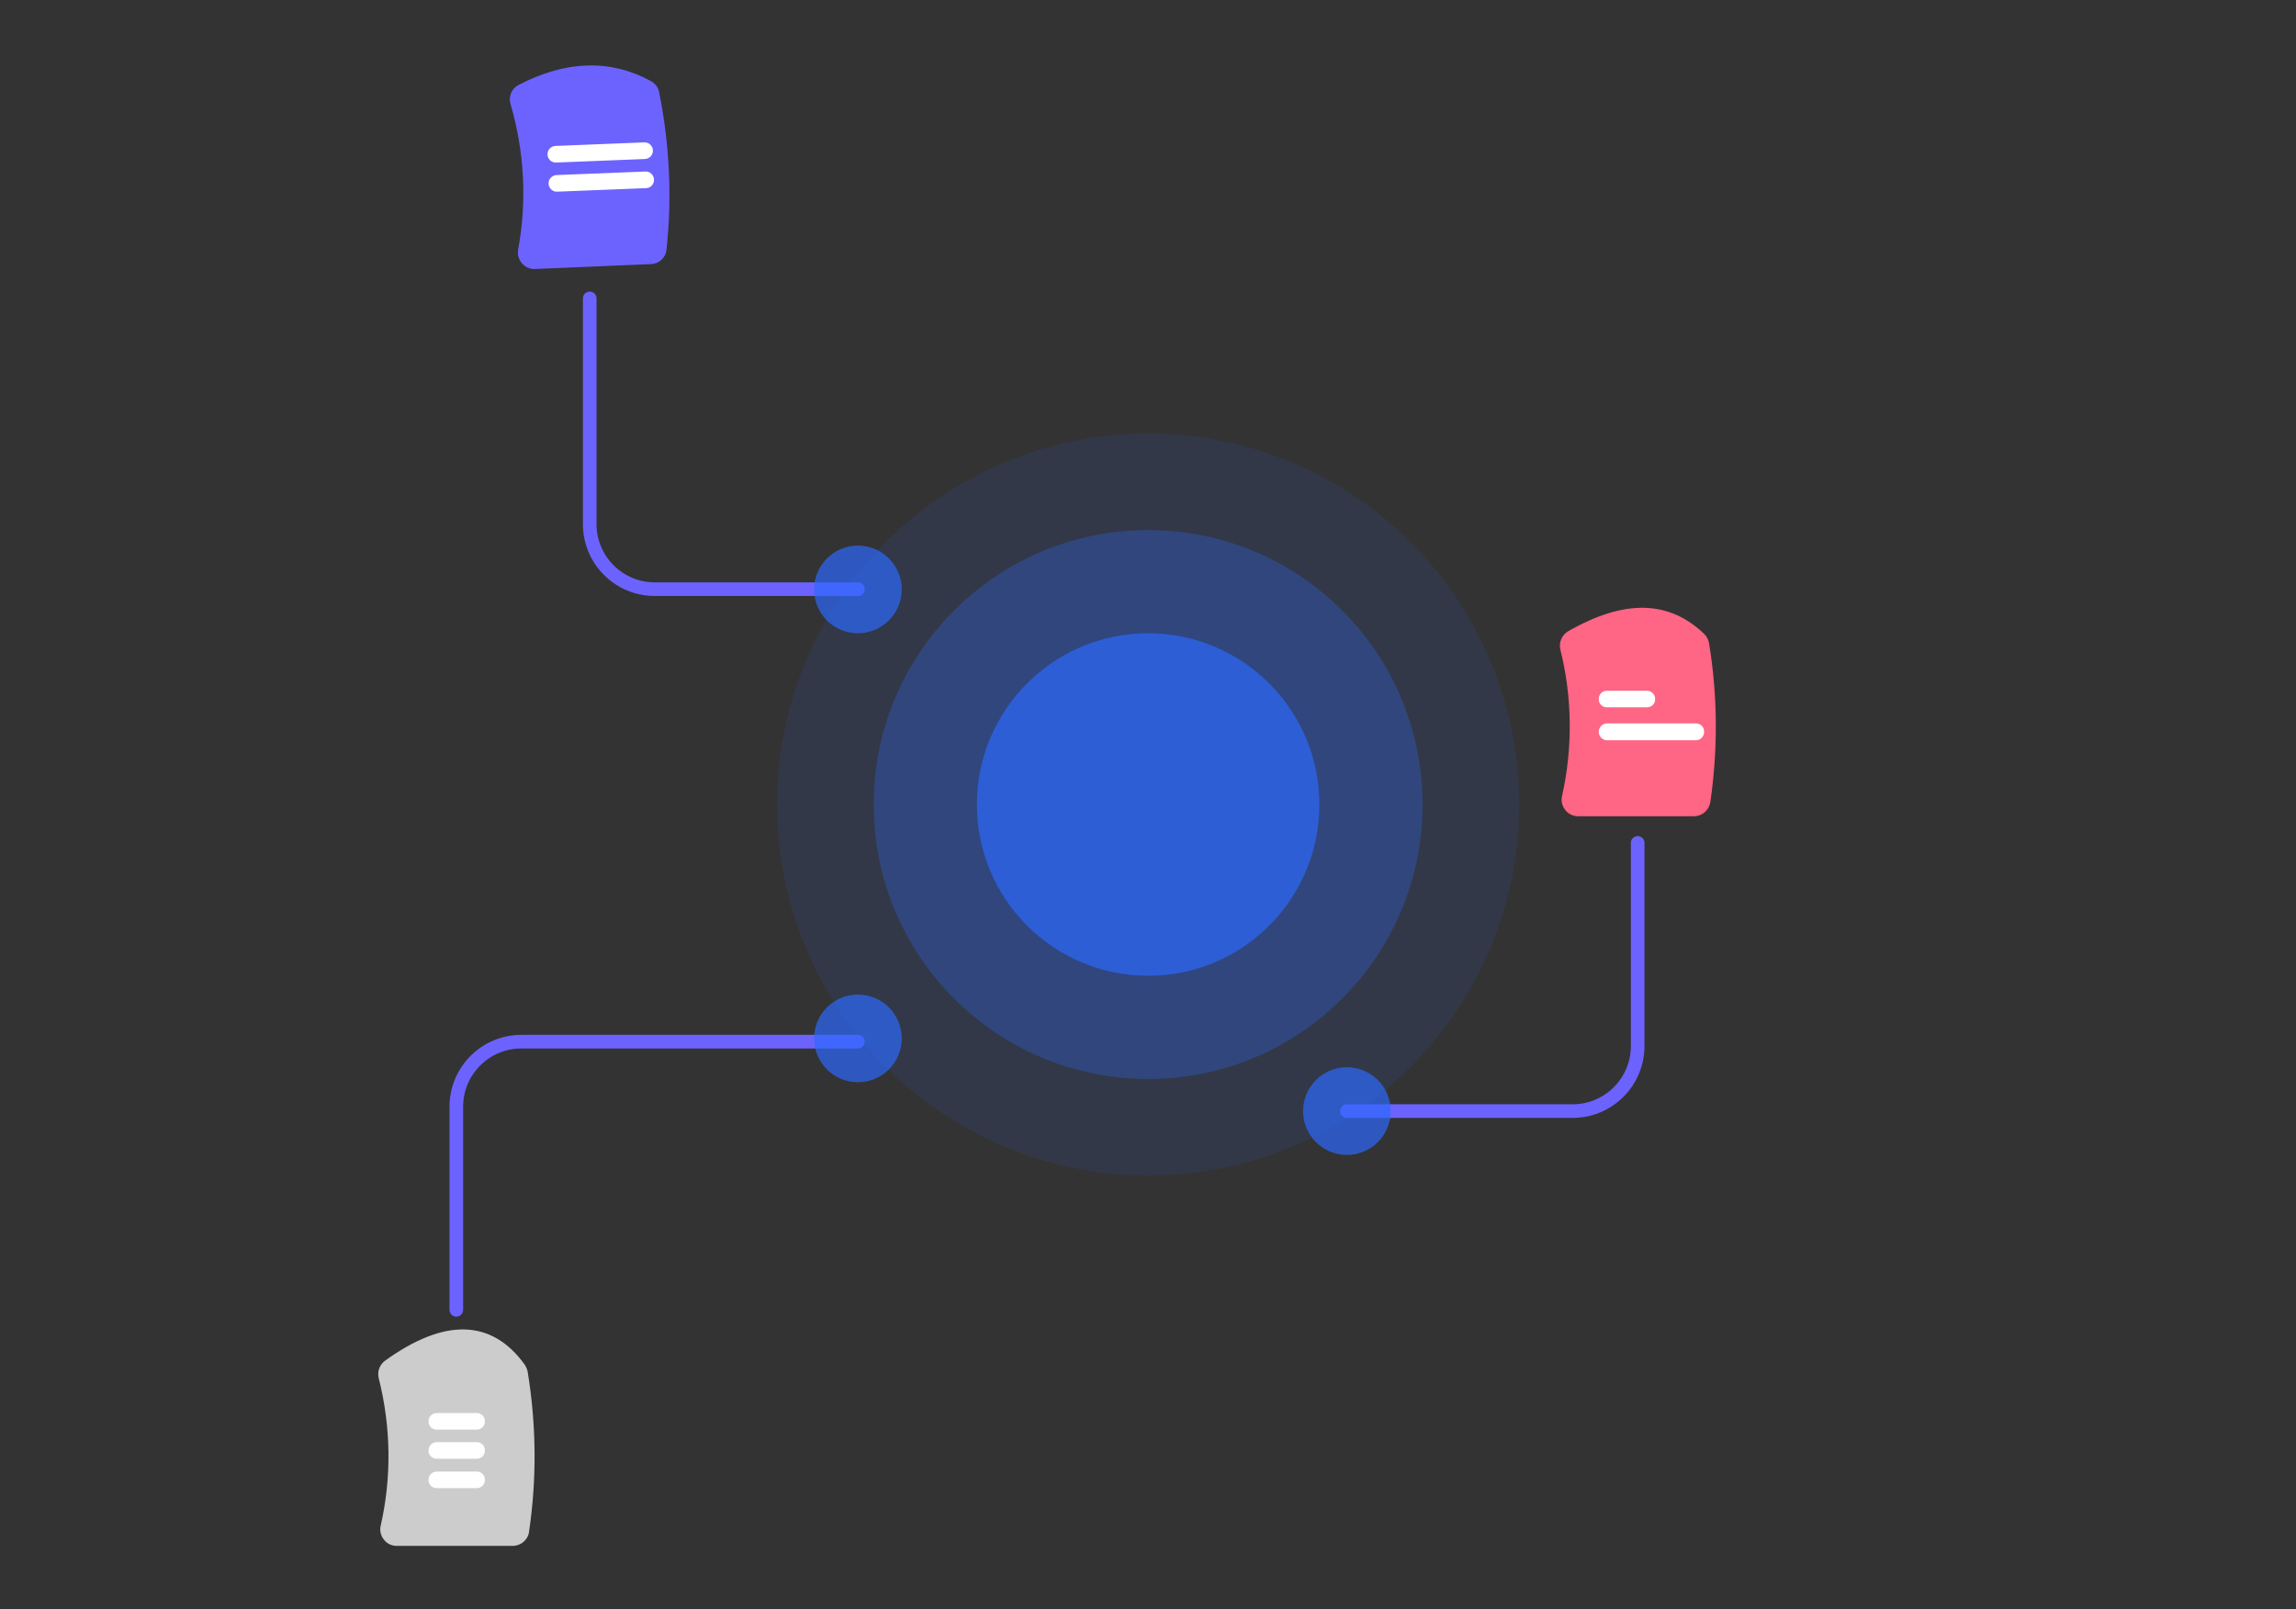 <?xml version="1.0" encoding="utf-8"?>
<!-- Generator: Adobe Illustrator 23.1.0, SVG Export Plug-In . SVG Version: 6.00 Build 0)  -->
<svg version="1.1" id="Layer_1" xmlns="http://www.w3.org/2000/svg" xmlns:xlink="http://www.w3.org/1999/xlink" x="0px" y="0px"
	 viewBox="0 0 843.3 591" style="enable-background:new 0 0 843.3 591;" xml:space="preserve">
<rect x="0" y="0" width="843.3" height="591" fill="#333333" stroke="none"/>
<style type="text/css">
	.st0{opacity:0.1;fill:#2D68FC;}
	.st1{fill:none;stroke:#6C63FF;stroke-width:5;stroke-linecap:round;stroke-miterlimit:10;}
	.st2{opacity:0.7;fill:#2D68FC;}
	.st3{fill:#6C63FF;}
	.st4{fill:#FFFFFF;}
	.st5{fill:#CCCCCC;}
	.st6{fill:#FF6584;}
	.st7{opacity:0.3;fill:#2D68FC;}
</style>
<circle class="st0" cx="421.7" cy="295.5" r="136.3"/>
<path class="st1" d="M216.6,109.6v82.9c0,13.2,10.7,23.9,23.9,23.9h74.6"/>
<path class="st1" d="M315.1,382.6H191.5c-13.2,0-23.9,10.7-23.9,23.9v74.6"/>
<path class="st1" d="M494.7,408.1h82.9c13.2,0,23.9-10.7,23.9-23.9v-74.6"/>
<circle class="st2" cx="315.1" cy="216.5" r="16.1"/>
<circle class="st2" cx="315.1" cy="381.4" r="16.1"/>
<circle class="st2" cx="494.7" cy="408.1" r="16.1"/>
<g>
	<path class="st3" d="M239.1,97l-42.6,1.8c-1.8,0.1-3.6-0.7-4.8-2.1c-1.2-1.4-1.7-3.2-1.4-5c3.3-17.8,2.3-36.2-2.8-53.5
		c-0.8-2.7,0.4-5.7,3-7c17.4-9.1,33.8-9.5,48.6-1.4c1.6,0.9,2.7,2.4,3,4.1c3.8,19,4.8,38.4,2.7,57.7C244.6,94.6,242.1,96.9,239.1,97
		z"/>
	<path class="st4" d="M237.3,69.1l-32.6,1.3c-1.7,0.1-3.1-1.2-3.2-2.9c-0.1-1.7,1.2-3.1,2.9-3.2c0,0,0,0,0,0l32.6-1.3
		c1.7-0.1,3.1,1.2,3.2,2.9C240.3,67.6,239,69.1,237.3,69.1L237.3,69.1z"/>
	<path class="st4" d="M236.9,58.4l-32.6,1.3c-1.7,0.1-3.1-1.2-3.2-2.9c-0.1-1.7,1.2-3.1,2.9-3.2l32.6-1.3c1.7-0.1,3.1,1.2,3.2,2.9
		C239.9,56.9,238.6,58.3,236.9,58.4z"/>
</g>
<g>
	<path class="st5" d="M188.3,567.8h-42.6c-1.8,0-3.6-0.8-4.7-2.3c-1.1-1.4-1.6-3.3-1.2-5c4.1-17.9,3.8-36.5-0.7-54.3
		c-0.6-2.4,0.3-4.9,2.3-6.4c21.9-15.8,39.2-15.3,51.3,1.4c0.5,0.8,0.9,1.6,1.1,2.6c3.2,19.5,3.4,39.3,0.5,58.9
		C193.9,565.6,191.3,567.8,188.3,567.8z"/>
	<path class="st4" d="M175.1,525.1h-14.7c-1.7,0-3.1-1.4-3-3.1c0-1.7,1.4-3,3-3h14.7c1.7,0,3.1,1.4,3,3.1
		C178.1,523.8,176.8,525.1,175.1,525.1z"/>
	<path class="st4" d="M175.1,535.8h-14.7c-1.7,0-3.1-1.4-3-3.1c0-1.7,1.4-3,3-3h14.7c1.7,0,3.1,1.4,3,3.1
		C178.1,534.5,176.8,535.8,175.1,535.8z"/>
	<path class="st4" d="M175.1,546.6h-14.7c-1.7,0-3.1-1.4-3-3.1c0-1.7,1.4-3,3-3h14.7c1.7,0,3.1,1.4,3,3.1
		C178.1,545.2,176.8,546.6,175.1,546.6z"/>
</g>
<g>
	<path class="st6" d="M622.2,299.8h-42.6c-1.8,0-3.6-0.8-4.7-2.3c-1.1-1.4-1.6-3.3-1.2-5c4-17.8,3.8-36.3-0.6-53.9
		c-0.6-2.6,0.5-5.3,2.8-6.7c20.7-11.9,37.1-11.5,50.1,1c0.9,0.9,1.5,2.1,1.7,3.3c3.2,19.3,3.3,39,0.5,58.4
		C627.7,297.6,625.2,299.8,622.2,299.8z"/>
	<path class="st4" d="M604.9,259.8h-14.7c-1.7,0-3.1-1.4-3-3.1c0-1.7,1.4-3,3-3h14.7c1.7,0,3.1,1.4,3,3.1
		C608,258.5,606.6,259.8,604.9,259.8z"/>
	<path class="st4" d="M622.9,271.9h-32.6c-1.7,0-3.1-1.4-3.1-3.1c0-1.7,1.4-3.1,3.1-3.1h32.6c1.7,0,3.1,1.4,3,3.1
		C625.9,270.6,624.5,271.9,622.9,271.9z"/>
</g>
<circle class="st7" cx="421.7" cy="295.5" r="100.8"/>
<circle class="st2" cx="421.7" cy="295.5" r="62.9"/>
</svg>
